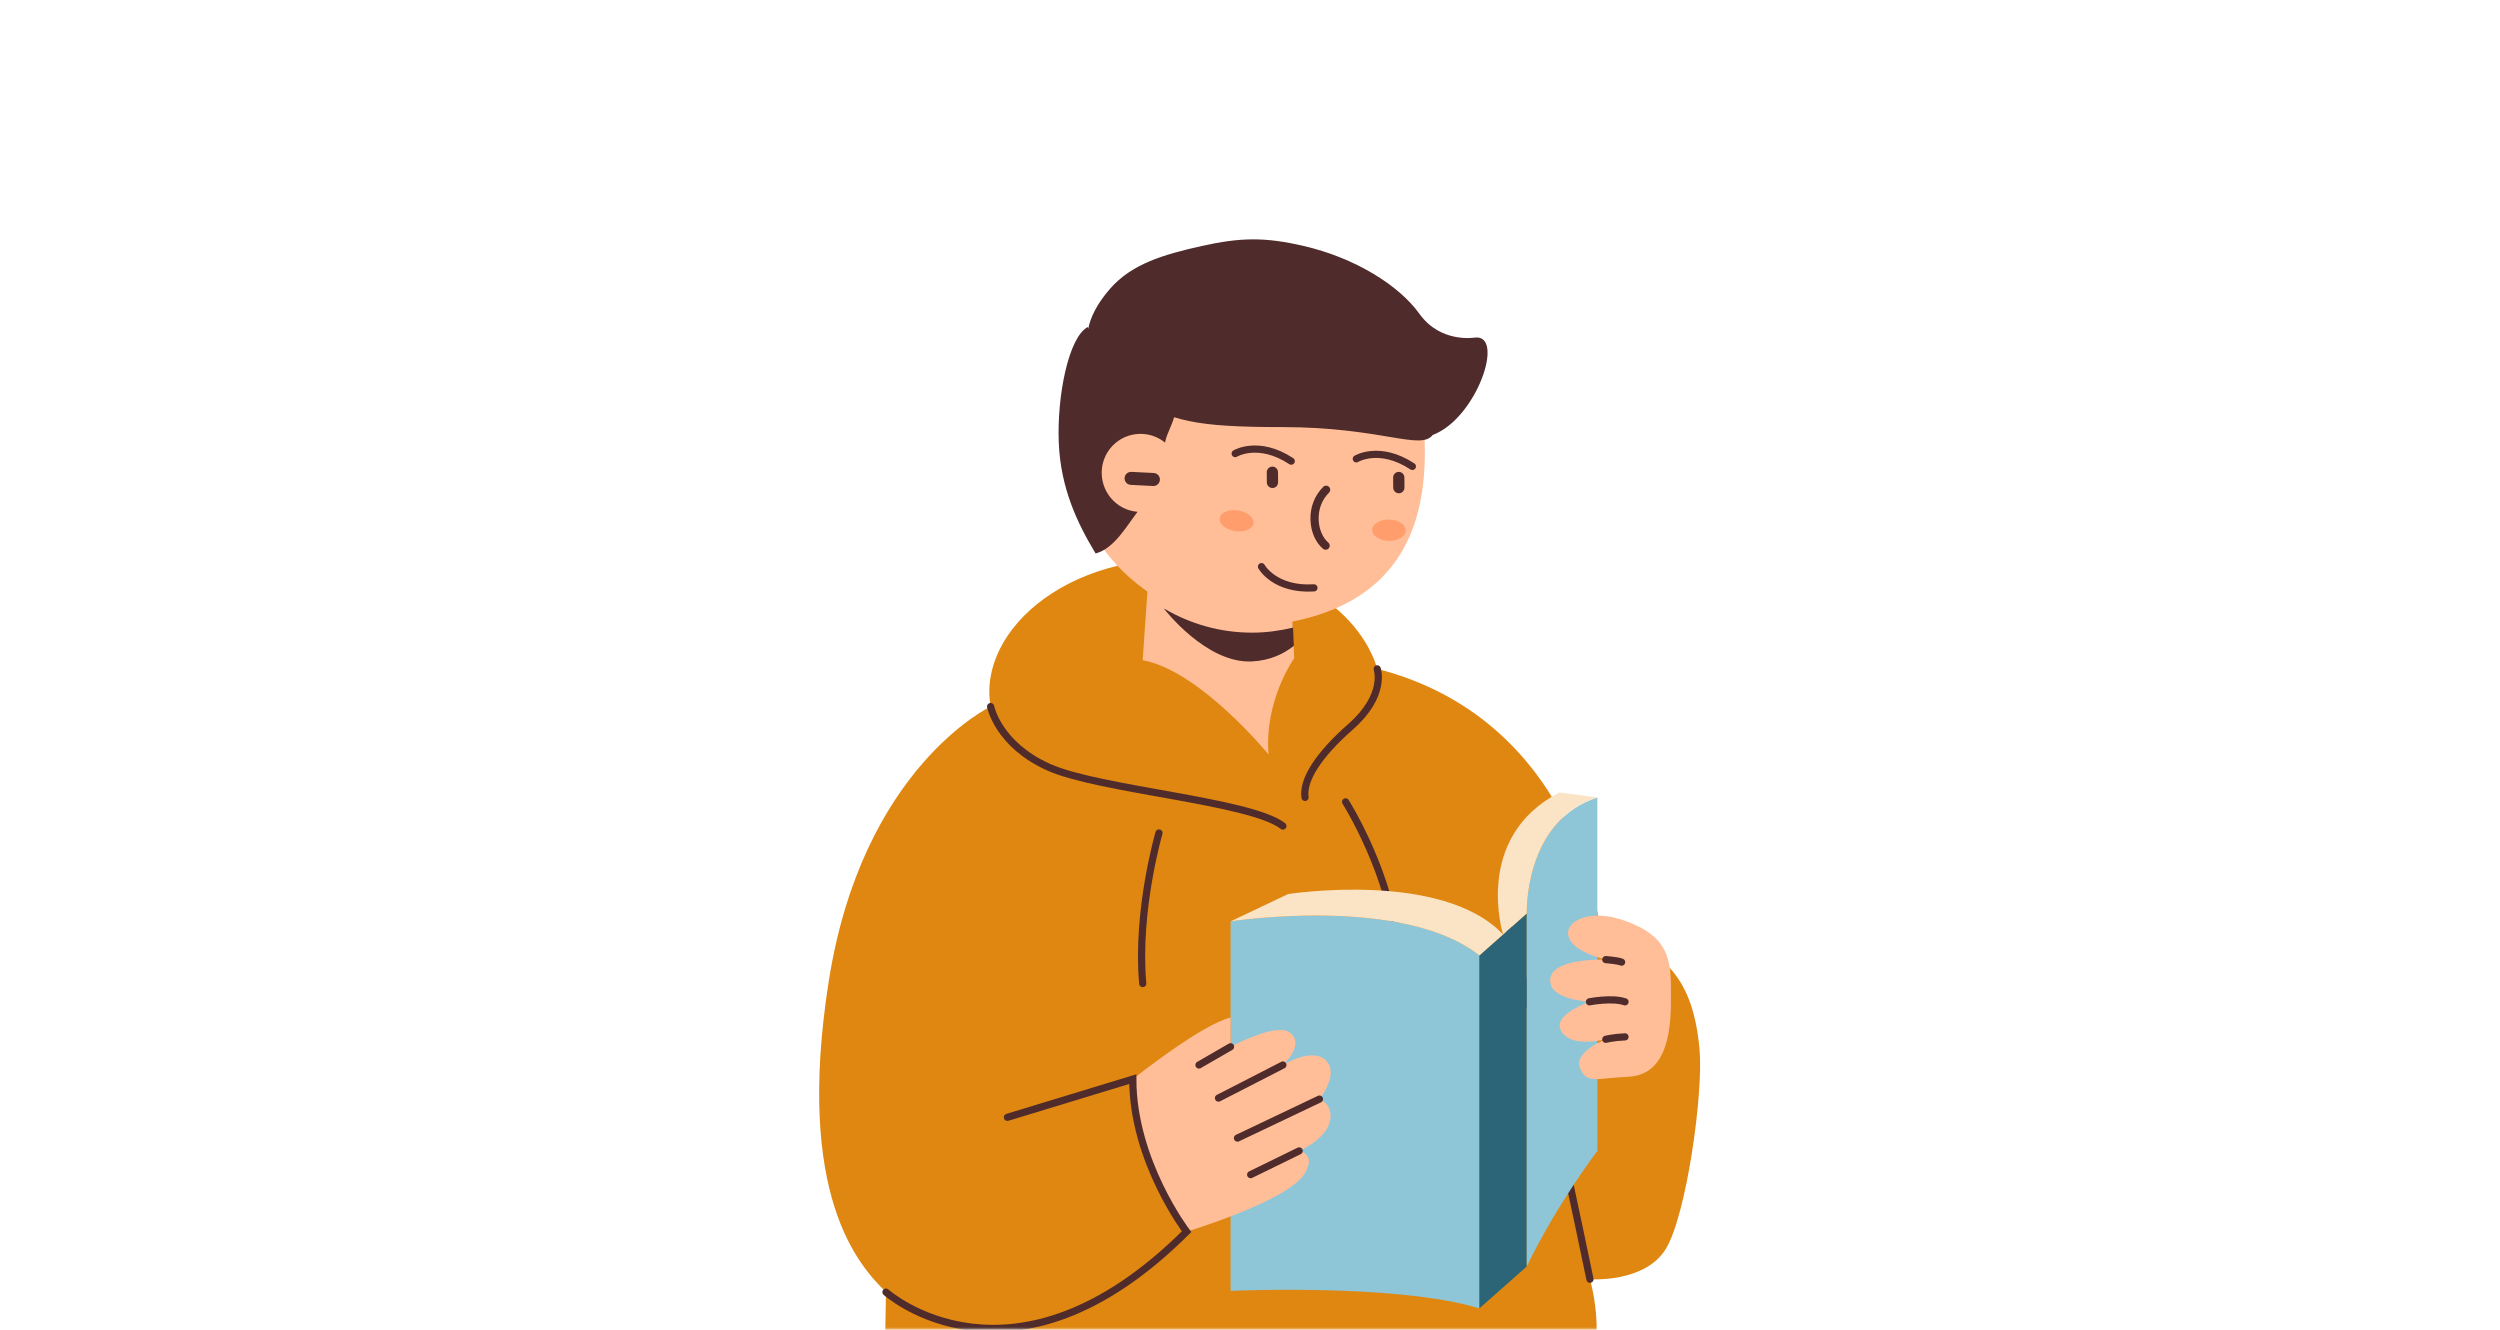 <svg width="470" height="250" viewBox="0 0 470 250" fill="none" xmlns="http://www.w3.org/2000/svg">
<mask id="mask0_926_10431" style="mask-type:alpha" maskUnits="userSpaceOnUse" x="0" y="0" width="470" height="250">
<path d="M0 20C0 8.954 8.954 0 20 0H450C461.046 0 470 8.954 470 20V250H0V20Z" fill="#F7FDFE"/>
</mask>
<g mask="url(#mask0_926_10431)">
<path d="M170.742 265.748C170.742 265.748 166.248 293.092 176.151 307.447C186.053 321.803 195.955 326.137 258.323 331.088C258.323 331.088 275.154 440.239 280.165 458.06C280.165 458.06 294.461 461.033 320.816 459.732V452.863C320.816 452.863 333.254 452.863 348.472 450.261C348.472 450.261 357.565 348.351 352.554 308.815C347.543 269.278 338.344 267.141 299.319 256.516C260.294 245.89 171.744 252.58 170.735 265.748H170.742Z" fill="#F8D2A0"/>
<path d="M258.912 125.749C258.912 125.749 255.202 108.705 228.469 105.46C201.742 102.214 183.643 118.362 186.238 132.837C186.238 132.837 162.106 144.253 155.794 184.532C149.482 224.812 161.455 237.9 166.559 242.911C166.559 242.911 166.466 249.315 166.373 253.118C166.28 256.921 167.395 262.397 170.734 265.742C174.072 269.087 191.249 274.005 226.796 273.912C262.344 273.819 287.776 270.938 295.568 263.147C303.366 255.348 298.906 240.501 298.906 240.501C298.906 240.501 309.3 241.245 313.202 234.747C317.098 228.25 320.257 205.419 319.514 197.249C318.771 189.078 315.99 177.384 301.136 176.641C301.136 176.641 297.798 135.731 258.906 125.742L258.912 125.749Z" fill="#DF8711"/>
<path d="M217.89 156.598C217.89 156.598 213.623 171.172 214.831 184.904" stroke="#4F2B2B" stroke-width="1.351" stroke-miterlimit="10" stroke-linecap="round"/>
<path d="M252.973 150.75C252.973 150.75 261.7 164.488 262.809 179.335" stroke="#4F2B2B" stroke-width="1.351" stroke-miterlimit="10" stroke-linecap="round"/>
<path d="M265.07 178.734L261.304 179.264L262.933 190.844L266.699 190.314L265.07 178.734Z" fill="#A5CCEA"/>
<path d="M239.637 117.42C256.753 115.065 268.512 105.841 267.844 83.338C267.844 65.296 253.219 50.671 235.177 50.671C217.136 50.671 202.51 65.296 202.51 83.338C198.932 102.67 220.139 120.104 239.637 117.42Z" fill="#FFBE97"/>
<path d="M239.232 91.746C238.648 91.75 238.172 91.281 238.167 90.698L238.152 88.785C238.148 88.201 238.617 87.725 239.201 87.72C239.785 87.716 240.261 88.185 240.266 88.768L240.28 90.681C240.284 91.264 239.816 91.741 239.232 91.746Z" fill="#4F2B2B"/>
<path d="M262.993 92.737C262.409 92.741 261.932 92.272 261.927 91.689L261.913 89.776C261.909 89.193 262.378 88.716 262.962 88.711C263.545 88.707 264.022 89.176 264.027 89.76L264.041 91.672C264.045 92.256 263.576 92.732 262.993 92.737Z" fill="#4F2B2B"/>
<path d="M216.779 91.367L212.585 91.158C211.909 91.125 211.389 90.55 211.422 89.875C211.456 89.199 212.031 88.679 212.706 88.713L216.9 88.922C217.576 88.955 218.096 89.53 218.062 90.205C218.029 90.881 217.454 91.401 216.779 91.367Z" fill="#4F2B2B"/>
<path d="M249.449 103.316C249.585 103.273 249.71 103.194 249.809 103.076C250.083 102.75 250.039 102.265 249.713 101.993C248.673 101.121 247.982 99.501 247.908 97.765C247.823 95.781 248.515 93.953 249.855 92.619C250.157 92.319 250.157 91.831 249.857 91.53C249.559 91.229 249.07 91.224 248.769 91.528C247.119 93.17 246.267 95.408 246.37 97.831C246.463 100.018 247.343 102.014 248.725 103.172C248.933 103.348 249.208 103.393 249.45 103.317L249.449 103.316Z" fill="#4F2B2B"/>
<path d="M232.528 99.89C234.291 100.048 235.699 99.288 235.672 98.194C235.646 97.1 234.196 96.085 232.433 95.927C230.67 95.769 229.263 96.529 229.289 97.623C229.315 98.718 230.766 99.733 232.528 99.89Z" fill="#FF9D6C"/>
<path d="M261.099 101.686C262.838 101.716 264.257 100.843 264.269 99.736C264.281 98.629 262.881 97.707 261.142 97.677C259.404 97.647 257.985 98.519 257.973 99.626C257.961 100.733 259.361 101.655 261.099 101.686Z" fill="#FF9D6C"/>
<path d="M212.533 74.797C220.611 79.065 224.078 80.288 241.122 80.295C259.593 80.295 267.108 84.753 269.338 81.78C277.641 78.671 283.027 62.764 277.258 63.464C277.258 63.464 270.852 64.578 266.863 59.009C262.993 53.6 254.688 48.464 245.082 46.239C237.81 44.554 233.254 44.62 225.967 46.239C218.687 47.855 212.719 49.643 208.664 54.316C198.835 65.645 208.445 72.627 212.54 74.791L212.533 74.797Z" fill="#4F2B2B"/>
<path d="M220.828 77.818C220.71 79.36 219.344 81.382 219.025 83.208C217.903 82.291 216.517 81.706 214.981 81.589C210.951 81.281 207.447 84.289 207.139 88.319C206.832 92.349 209.835 95.913 213.865 96.22C211.888 98.752 209.502 103.131 205.977 104.053C202.537 98.373 199.395 91.78 199.047 83.209C198.693 74.469 200.883 63.395 204.492 61.483C206.044 64.524 209.661 72.772 211.422 73.858C213.752 75.347 217.868 76.82 220.828 77.818Z" fill="#4F2B2B"/>
<path d="M237.162 106.529C237.162 106.529 239.624 110.983 247.025 110.518" stroke="#4F2B2B" stroke-width="1.351" stroke-miterlimit="10" stroke-linecap="round"/>
<path d="M232.212 85.274C232.212 85.274 236.557 82.626 242.755 86.697" stroke="#4F2B2B" stroke-width="1.351" stroke-miterlimit="10" stroke-linecap="round"/>
<path d="M254.982 86.265C254.982 86.265 259.328 83.617 265.525 87.687" stroke="#4F2B2B" stroke-width="1.351" stroke-miterlimit="10" stroke-linecap="round"/>
<path d="M242.877 115.098L243.315 123.746C243.315 123.746 237.653 131.637 238.49 141.845C238.49 141.845 225.587 126.069 214.822 124.117L215.824 109.662L242.877 115.098Z" fill="#FFBE97"/>
<path d="M242.999 118.01C240.55 118.594 238.008 118.939 235.38 118.939C229.374 118.939 223.759 117.286 218.921 114.452H218.848C218.848 114.452 226.785 124.812 235.387 124.348C238.898 124.162 241.433 122.861 243.258 121.401L243.086 118.023L243.006 118.01H242.999Z" fill="#4F2B2B"/>
<path d="M186.237 132.836C186.237 132.836 187.631 139.984 197.188 144.251C206.745 148.519 235.152 150.563 241.185 155.295" stroke="#4F2B2B" stroke-width="1.351" stroke-miterlimit="10" stroke-linecap="round"/>
<path d="M258.912 125.747C258.912 125.747 260.678 130.698 253.901 136.638C247.882 141.915 244.862 146.66 245.346 149.912" stroke="#4F2B2B" stroke-width="1.351" stroke-miterlimit="10" stroke-linecap="round"/>
<path d="M298.914 240.501C298.914 240.501 285.918 177.391 282.58 171.729" stroke="#4F2B2B" stroke-width="1.351" stroke-miterlimit="10" stroke-linecap="round"/>
<path d="M231.349 242.687C231.349 242.687 262.721 241.247 278.126 245.979V179.616C263.644 168.2 231.349 173.211 231.349 173.211V242.68V242.687Z" fill="#8FC6D7"/>
<path d="M287.033 171.729L278.126 179.621V245.977L287.033 238.092V171.729Z" fill="#2B6577"/>
<path d="M287.031 171.728C287.031 171.728 286.474 154.372 300.305 149.919V216.375C300.305 216.375 292.786 226.211 287.031 238.091V171.728Z" fill="#8FC6D7"/>
<path d="M314.139 188.249C314.139 181.194 314.603 176.09 304.827 172.884C295.263 169.751 289.449 177.298 301.887 180.404C301.887 180.404 290.471 179.986 291.493 184.904C292.137 187.99 298.827 188.335 298.827 188.335C298.827 188.335 292.701 190.472 293.259 193.16C293.518 194.434 295.303 196.87 301.894 195.383C301.894 195.383 295.715 197.766 297.068 200.859C298.369 203.832 300.035 202.704 305.975 202.445C311.444 202.206 314.145 197.806 314.145 188.242L314.139 188.249Z" fill="#FFBE97"/>
<path d="M248.056 206.626C248.056 206.626 251.58 202.265 249.542 199.664C247.1 196.551 241.186 200.221 241.186 200.221C241.186 200.221 245.64 196.232 242.301 194.002C239.773 192.316 231.35 196.783 231.35 196.783V191.308C225.968 192.516 212.973 202.869 212.973 202.869C212.973 218.273 223.087 231.547 223.087 231.547C223.087 231.547 242.115 225.833 245.268 220.636C247.551 216.866 244.246 216.369 244.246 216.369C244.246 216.369 249.071 214.325 249.974 210.986C250.87 207.648 248.056 206.626 248.056 206.626Z" fill="#FFBE97"/>
<path d="M278.126 179.621L282.579 175.679C271.164 163.567 242.167 168.08 242.167 168.08L231.349 173.217C231.349 173.217 263.651 168.206 278.126 179.621Z" fill="#FBE4C6"/>
<path d="M287.032 171.728C287.032 171.728 286.475 154.373 300.306 149.919L293.158 148.99C276.825 157.439 282.579 175.671 282.579 175.671L287.032 171.728Z" fill="#FBE4C6"/>
<path d="M231.348 196.787L225.408 200.218" stroke="#4F2B2B" stroke-width="1.351" stroke-miterlimit="10" stroke-linecap="round"/>
<path d="M301.886 180.405C301.886 180.405 304.149 180.571 304.866 180.883" stroke="#4F2B2B" stroke-width="1.351" stroke-miterlimit="10" stroke-linecap="round"/>
<path d="M298.82 188.344C298.82 188.344 303.088 187.508 305.504 188.344" stroke="#4F2B2B" stroke-width="1.351" stroke-miterlimit="10" stroke-linecap="round"/>
<path d="M301.886 195.39C301.886 195.39 303.279 195.025 305.503 194.932" stroke="#4F2B2B" stroke-width="1.351" stroke-miterlimit="10" stroke-linecap="round"/>
<path d="M241.185 200.223L229.072 206.441" stroke="#4F2B2B" stroke-width="1.351" stroke-miterlimit="10" stroke-linecap="round"/>
<path d="M248.055 206.627L232.644 213.961" stroke="#4F2B2B" stroke-width="1.351" stroke-miterlimit="10" stroke-linecap="round"/>
<path d="M244.243 216.37L235.124 220.83" stroke="#4F2B2B" stroke-width="1.351" stroke-miterlimit="10" stroke-linecap="round"/>
<path d="M166.56 242.917C166.56 242.917 190.32 264.228 223.08 231.554C223.08 231.554 212.965 218.28 212.965 202.876L189.391 210.057" stroke="#4F2B2B" stroke-width="1.351" stroke-miterlimit="10" stroke-linecap="round"/>
</g>
</svg>
